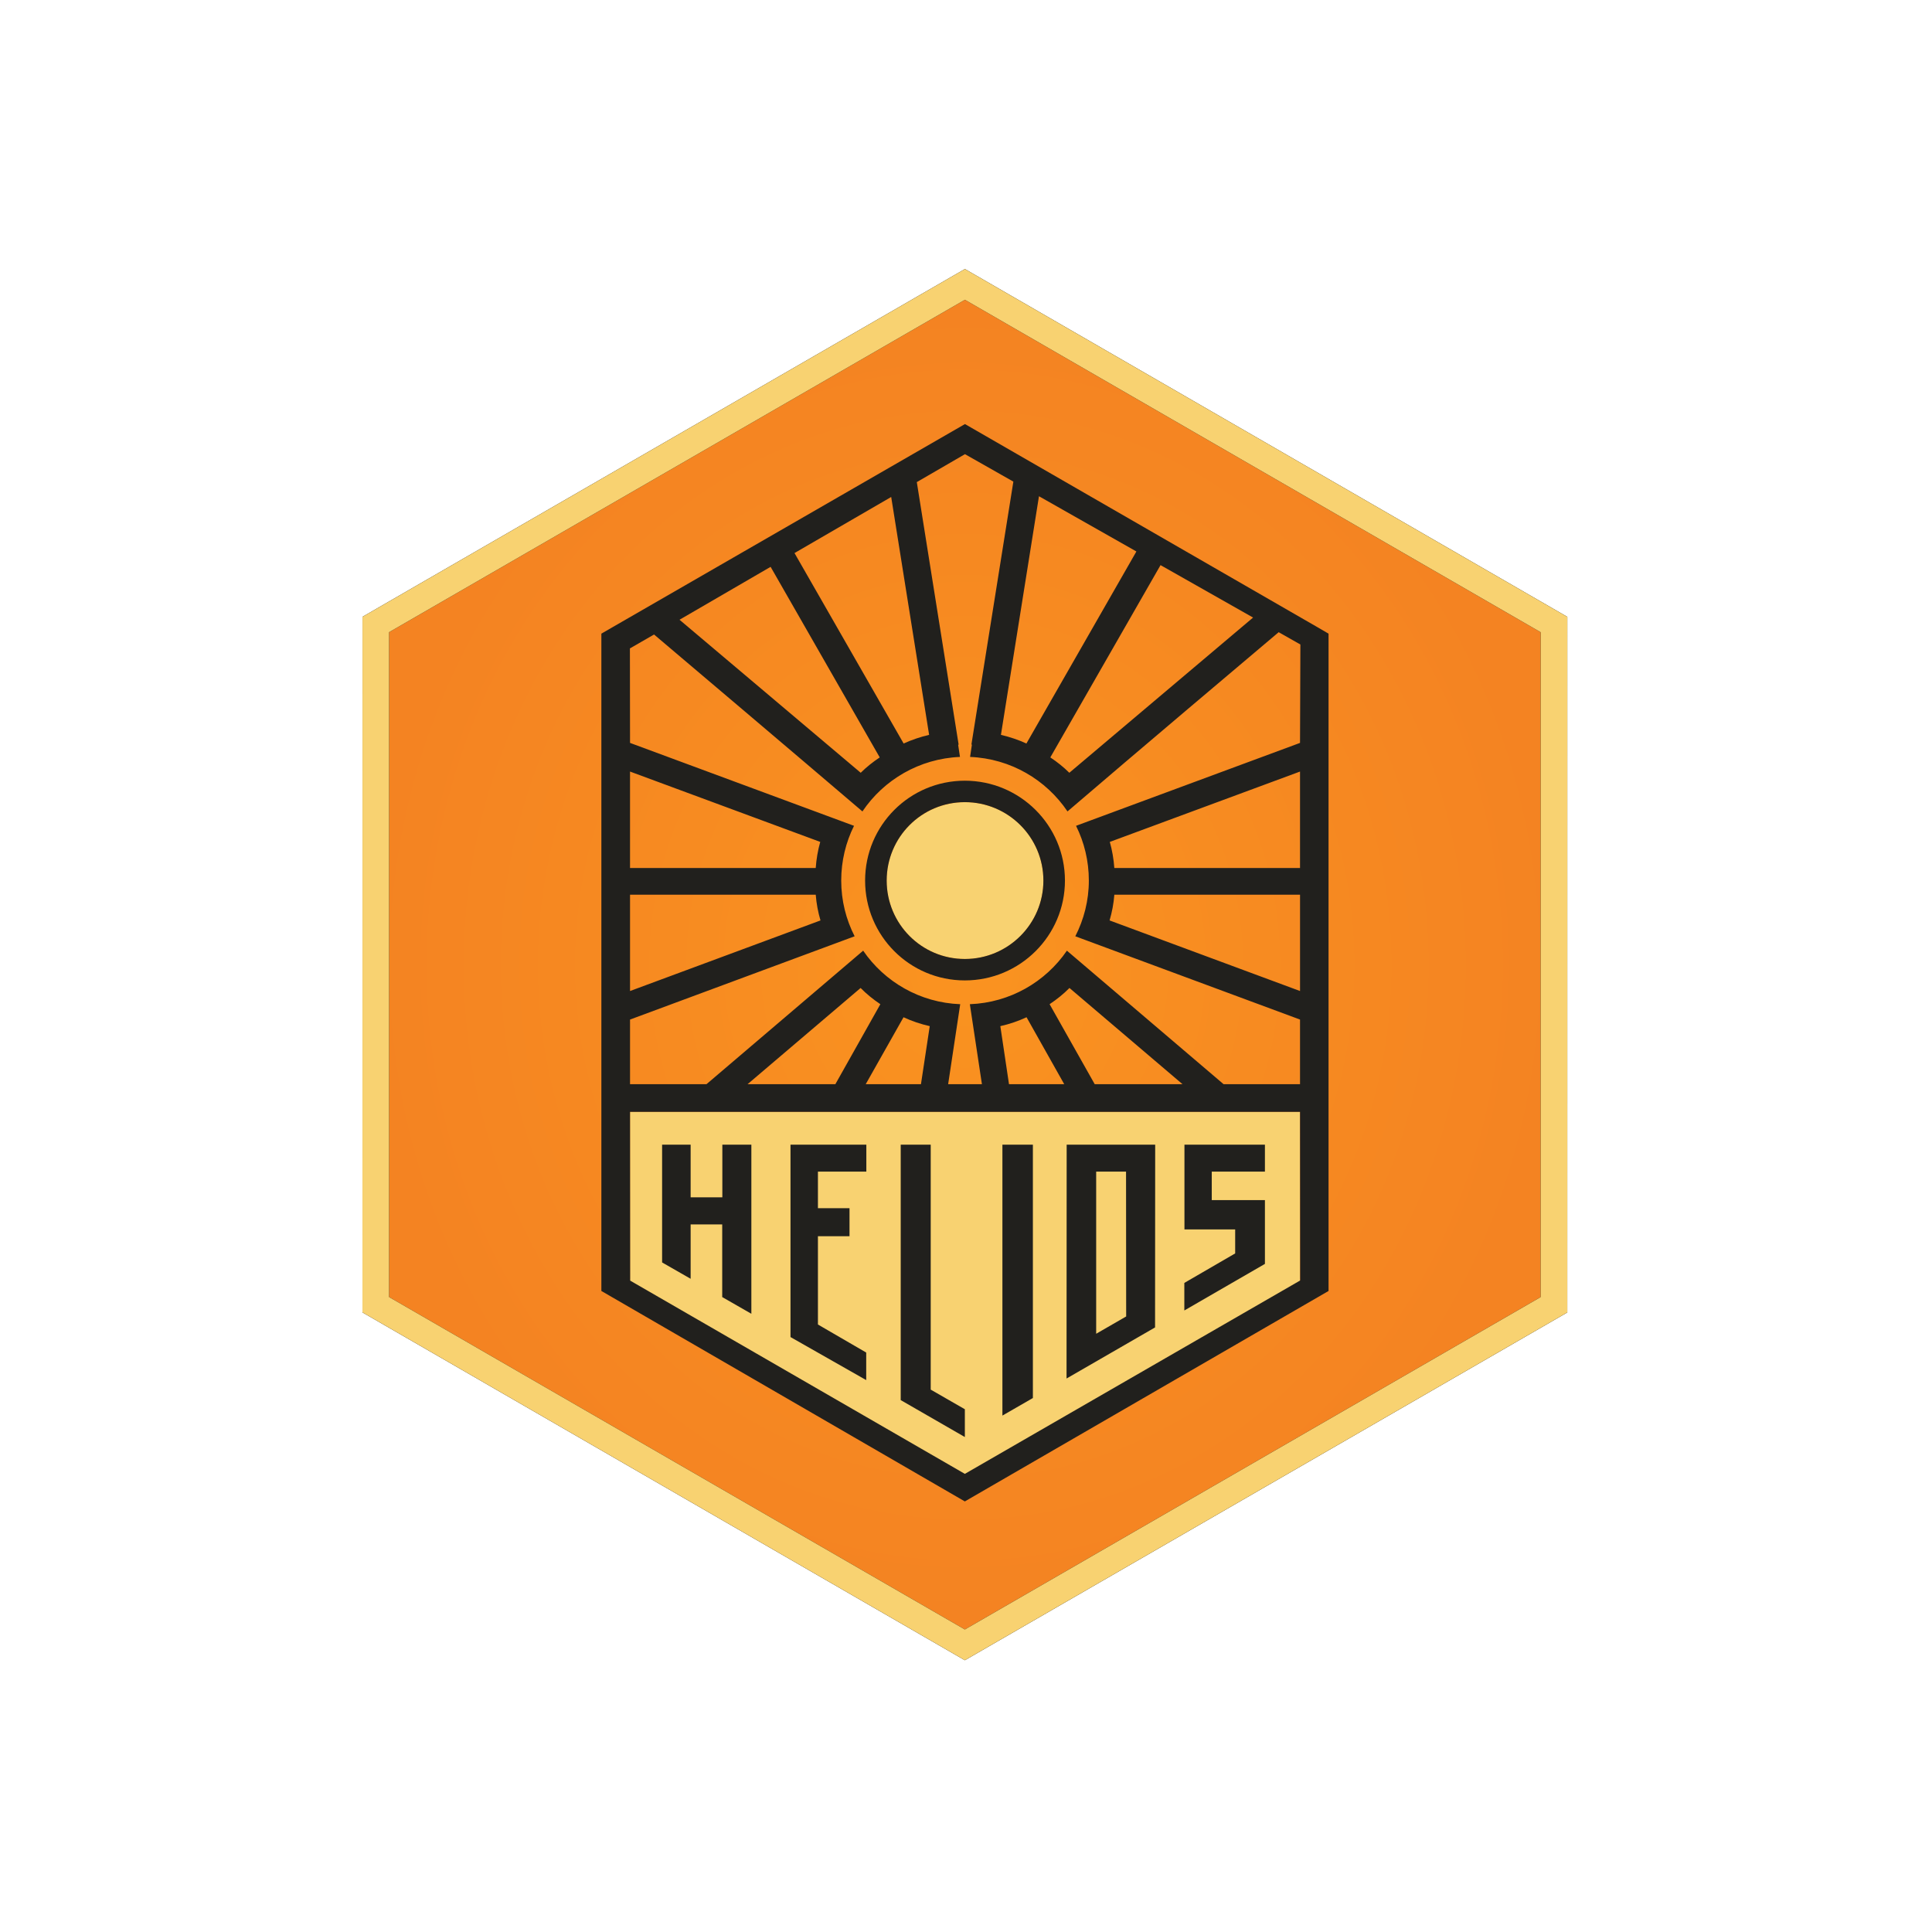 <?xml version="1.0" encoding="UTF-8" standalone="no"?>
<!-- Created with Inkscape (http://www.inkscape.org/) -->

<svg
   xmlns:dc="http://purl.org/dc/elements/1.1/"
   xmlns:cc="http://creativecommons.org/ns#"
   xmlns:rdf="http://www.w3.org/1999/02/22-rdf-syntax-ns#"
   xmlns:svg="http://www.w3.org/2000/svg"
   xmlns="http://www.w3.org/2000/svg"
   xmlns:xlink="http://www.w3.org/1999/xlink"
   xmlns:sodipodi="http://sodipodi.sourceforge.net/DTD/sodipodi-0.dtd"
   xmlns:inkscape="http://www.inkscape.org/namespaces/inkscape"
   width="868.245"
   height="868.238"
   id="svg4731"
   version="1.1"
   inkscape:version="0.91pre2 r"
   viewBox="0 0 868.244 868.238"
   sodipodi:docname="helios.svg"
   inkscape:export-filename="helios.png"
   inkscape:export-xdpi="103.65824"
   inkscape:export-ydpi="103.65824">
  <defs
     id="defs4733">
    <radialGradient
       inkscape:collect="always"
       xlink:href="#linearGradient4182"
       id="radialGradient4978"
       gradientUnits="userSpaceOnUse"
       gradientTransform="matrix(0.873,0.234,-0.259,0.966,188.138,-92.559)"
       cx="468.105"
       cy="497.283"
       fx="468.105"
       fy="497.283"
       r="146.72" />
    <linearGradient
       id="linearGradient4182">
      <stop
         style="stop-color:#fa9320;stop-opacity:1;"
         offset="0"
         id="stop4184" />
      <stop
         style="stop-color:#f48322;stop-opacity:1;"
         offset="1"
         id="stop4186" />
    </linearGradient>
    <filter
       inkscape:collect="always"
       id="filter4244">
      <feGaussianBlur
         inkscape:collect="always"
         stdDeviation="7.741"
         id="feGaussianBlur4246" />
    </filter>
  </defs>
  <sodipodi:namedview
     id="base"
     pagecolor="#ffffff"
     bordercolor="#666666"
     borderopacity="1.0"
     inkscape:pageopacity="0.0"
     inkscape:pageshadow="2"
     inkscape:zoom="0.49497475"
     inkscape:cx="787.53702"
     inkscape:cy="536.02153"
     inkscape:document-units="px"
     inkscape:current-layer="g4956"
     showgrid="false"
     fit-margin-top="0"
     fit-margin-left="0"
     fit-margin-right="0"
     fit-margin-bottom="0"
     inkscape:window-width="1887"
     inkscape:window-height="1054"
     inkscape:window-x="3840"
     inkscape:window-y="0"
     inkscape:window-maximized="1" />
  <g
     inkscape:label="Layer 1"
     inkscape:groupmode="layer"
     id="layer1"
     transform="translate(313.433,-21.219)">
    <g
       inkscape:export-ydpi="599.94238"
       inkscape:export-xdpi="599.94238"
       inkscape:export-filename="helios.png"
       transform="matrix(1.2,0,0,1.2,-1265.421,-1570.282)"
       id="g4952">
      <g
         transform="translate(-16.066,-4.206)"
         id="g4956">
        <path
           inkscape:export-ydpi="299"
           inkscape:export-xdpi="299"
           inkscape:export-filename="helios-badge.png"
           transform="matrix(1.62,-0.434,0.434,1.62,196.675,1089.271)"
           d="M 575.511,604.69 428.791,644.003 321.385,536.597 360.698,389.877 507.418,350.563 614.825,457.97 Z"
           inkscape:randomized="0"
           inkscape:rounded="0"
           inkscape:flatsided="true"
           sodipodi:arg2="1.3089969"
           sodipodi:arg1="0.78539816"
           sodipodi:r2="35.47345"
           sodipodi:r1="151.89577"
           sodipodi:cy="497.28336"
           sodipodi:cx="468.10468"
           sodipodi:sides="6"
           id="path4960"
           style="fill:url(#radialGradient4978);fill-opacity:1;stroke:none"
           sodipodi:type="star" />
        <path
           inkscape:export-ydpi="299"
           inkscape:export-xdpi="299"
           inkscape:export-filename="helios-badge.png"
           transform="matrix(1.62,-0.434,0.434,1.62,196.589,1089.271)"
           d="M 575.511,604.69 428.791,644.003 321.385,536.597 360.698,389.877 507.418,350.563 614.825,457.97 Z"
           inkscape:randomized="0"
           inkscape:rounded="0"
           inkscape:flatsided="true"
           sodipodi:arg2="1.3089969"
           sodipodi:arg1="0.78539816"
           sodipodi:r2="35.47345"
           sodipodi:r1="151.89577"
           sodipodi:cy="497.28336"
           sodipodi:cx="468.10468"
           sodipodi:sides="6"
           id="path4962"
           style="fill:none;stroke:#000000;stroke-width:5.948;stroke-linecap:round;stroke-linejoin:miter;stroke-miterlimit:4;stroke-dasharray:none;stroke-dashoffset:0;stroke-opacity:1;filter:url(#filter4244)"
           sodipodi:type="star" />
        <path
           sodipodi:type="star"
           style="fill:none;stroke:#f8d271;stroke-width:5.948;stroke-linecap:round;stroke-linejoin:miter;stroke-miterlimit:4;stroke-dasharray:none;stroke-dashoffset:0;stroke-opacity:1"
           id="path4964"
           sodipodi:sides="6"
           sodipodi:cx="468.10468"
           sodipodi:cy="497.28336"
           sodipodi:r1="151.89577"
           sodipodi:r2="35.47345"
           sodipodi:arg1="0.78539816"
           sodipodi:arg2="1.3089969"
           inkscape:flatsided="true"
           inkscape:rounded="0"
           inkscape:randomized="0"
           d="M 575.511,604.69 428.791,644.003 321.385,536.597 360.698,389.877 507.418,350.563 614.825,457.97 Z"
           transform="matrix(1.62,-0.434,0.434,1.62,196.589,1089.271)"
           inkscape:export-filename="helios-badge.png"
           inkscape:export-xdpi="299"
           inkscape:export-ydpi="299" />
        <path
           sodipodi:nodetypes="sssssccccccc"
           style="fill:#f8d271;fill-opacity:1;stroke:none"
           d="m 1170.784,1630.877 c 16.219,0 29.362,13.143 29.362,29.362 0,16.219 -13.143,29.362 -29.362,29.362 -16.219,0 -29.362,-13.143 -29.362,-29.362 0,-16.219 13.143,-29.362 29.362,-29.362 z m -125.443,115.997 125.443,0 125.443,0 0,69.871 -125.443,72.369 -125.443,-72.369 z"
           id="path4966"
           inkscape:connector-curvature="0"
           inkscape:export-filename="helios-badge.png"
           inkscape:export-xdpi="299"
           inkscape:export-ydpi="299" />
        <path
           sodipodi:nodetypes="cccccccccccccccccccccccscccccccccccccccsccccccccccccccccccccccccccccccccccccccccscsssssscscccccccccccccccccccccccccccccccccccccccccccccccccccccccccccccccccccccccccccccccccccccccccccccccccc"
           inkscape:connector-curvature="0"
           id="path4968"
           d="m 1170.767,1489.267 -131.188,75.617 -4.977,2.877 0,5.845 0,9.818 0,230.504 136.12,78.813 136.211,-78.813 0,-230.504 0,-9.818 0,-5.845 -4.155,-2.42 z m 0,11.278 18.128,10.274 -15.707,98.448 0.182,0.046 -0.685,4.612 c 15.196,0.628 28.511,8.572 36.484,20.411 25.471,-21.851 68.159,-57.901 79.088,-67.124 l 8.128,4.612 -0.137,36.849 -83.882,31.051 c 3.067,6.155 4.795,13.149 4.795,20.502 0,7.528 -1.865,14.597 -5.068,20.868 l 84.156,31.187 0,24.201 -28.63,0 -58.676,-50 c -8.005,11.685 -21.271,19.475 -36.347,20.046 l 4.521,29.954 -6.393,0 -6.255,0 4.52,-29.954 c -15.076,-0.571 -28.342,-8.36 -36.347,-20.046 l -58.676,50 -28.631,0 0,-24.201 84.11,-31.187 c -3.203,-6.271 -5.023,-13.34 -5.023,-20.868 0,-7.353 1.727,-14.347 4.795,-20.502 l -83.882,-31.051 -0.046,-35.388 9.041,-5.206 c 11.754,9.948 52.933,44.836 78.037,66.256 7.973,-11.839 21.334,-19.783 36.53,-20.411 l -0.685,-4.566 0.182,-0.046 -15.662,-98.311 z m 27.718,15.754 36.484,20.685 -41.188,71.918 c -3.033,-1.393 -6.223,-2.454 -9.543,-3.242 z m -55.343,0.274 14.201,89.087 c -3.308,0.786 -6.518,1.857 -9.543,3.242 l -40.868,-71.325 z m 100.868,25.525 34.658,19.635 -68.813,58.128 c -2.162,-2.142 -4.553,-4.047 -7.124,-5.753 z m -146.028,0.639 40.868,71.371 c -2.571,1.706 -4.962,3.611 -7.123,5.753 l -67.855,-57.306 z m -52.649,76.668 71.233,26.347 c -0.88,3.137 -1.449,6.422 -1.689,9.771 l -69.544,0 z m 250.915,0 0,36.119 -69.544,0 c -0.24,-3.35 -0.809,-6.634 -1.689,-9.771 z m -125.526,3.425 c -20.659,0 -37.352,16.738 -37.352,37.398 0,20.659 16.693,37.398 37.352,37.398 20.66,0 37.489,-16.738 37.489,-37.398 0,-20.659 -16.829,-37.398 -37.489,-37.398 z m 0,8.028 c 16.219,0 29.419,13.151 29.419,29.37 0,16.219 -13.2,29.369 -29.419,29.369 -16.219,0 -29.269,-13.15 -29.27,-29.369 0,-16.219 13.051,-29.37 29.27,-29.37 z m -125.383,34.667 69.544,0 c 0.257,3.338 0.865,6.523 1.781,9.635 l -71.325,26.439 z m 181.371,0 69.544,0 0,36.073 -71.325,-26.439 c 0.915,-3.112 1.525,-6.297 1.781,-9.635 z m -95.023,34.932 c 2.248,2.28 4.72,4.285 7.397,6.073 l -16.849,29.954 -32.877,0 z m 78.22,0 42.329,36.027 -32.877,0 -16.895,-29.954 c 2.678,-1.788 5.194,-3.793 7.443,-6.073 z m -62.147,10.959 c 3.101,1.447 6.401,2.562 9.818,3.334 l -3.288,21.735 -20.685,0 z m 46.073,0 14.11,25.069 -20.685,0 -3.242,-21.735 c 3.417,-0.771 6.716,-1.886 9.817,-3.334 z m -148.494,35.434 125.389,0 125.526,0 0.046,63.151 -125.572,72.421 -125.344,-72.375 z m 12.009,12.283 0,44.11 10.685,6.119 0,-20.366 11.827,0 0,27.215 10.914,6.255 0,-63.334 -10.867,0 0,19.726 -11.873,0 0,-19.726 z m 48.083,0 0,72.055 28.356,16.118 0,-10.32 -18.082,-10.502 0,-33.059 11.827,0 0,-10.502 -11.827,0 0,-13.699 18.128,0 0,-10.091 z m 41.279,0 0,95.663 24.019,13.835 0,-10.411 -12.785,-7.352 0,-91.736 z m 38.083,0 0,101.462 11.415,-6.575 0,-94.887 z m 24.064,0 -0.046,87.58 33.151,-19.133 0.046,-68.448 z m 44.11,0 0,31.735 18.996,0 0,8.995 -19.041,11.05 0,10.32 30.183,-17.443 0,-23.881 -19.909,0 0,-10.685 19.909,0 0,-10.091 z m -33.059,10.091 11.187,0 0.046,54.247 -11.233,6.484 z"
           style="fill:#21201d;fill-opacity:1;stroke:none" />
      </g>
    </g>
  </g>
</svg>
